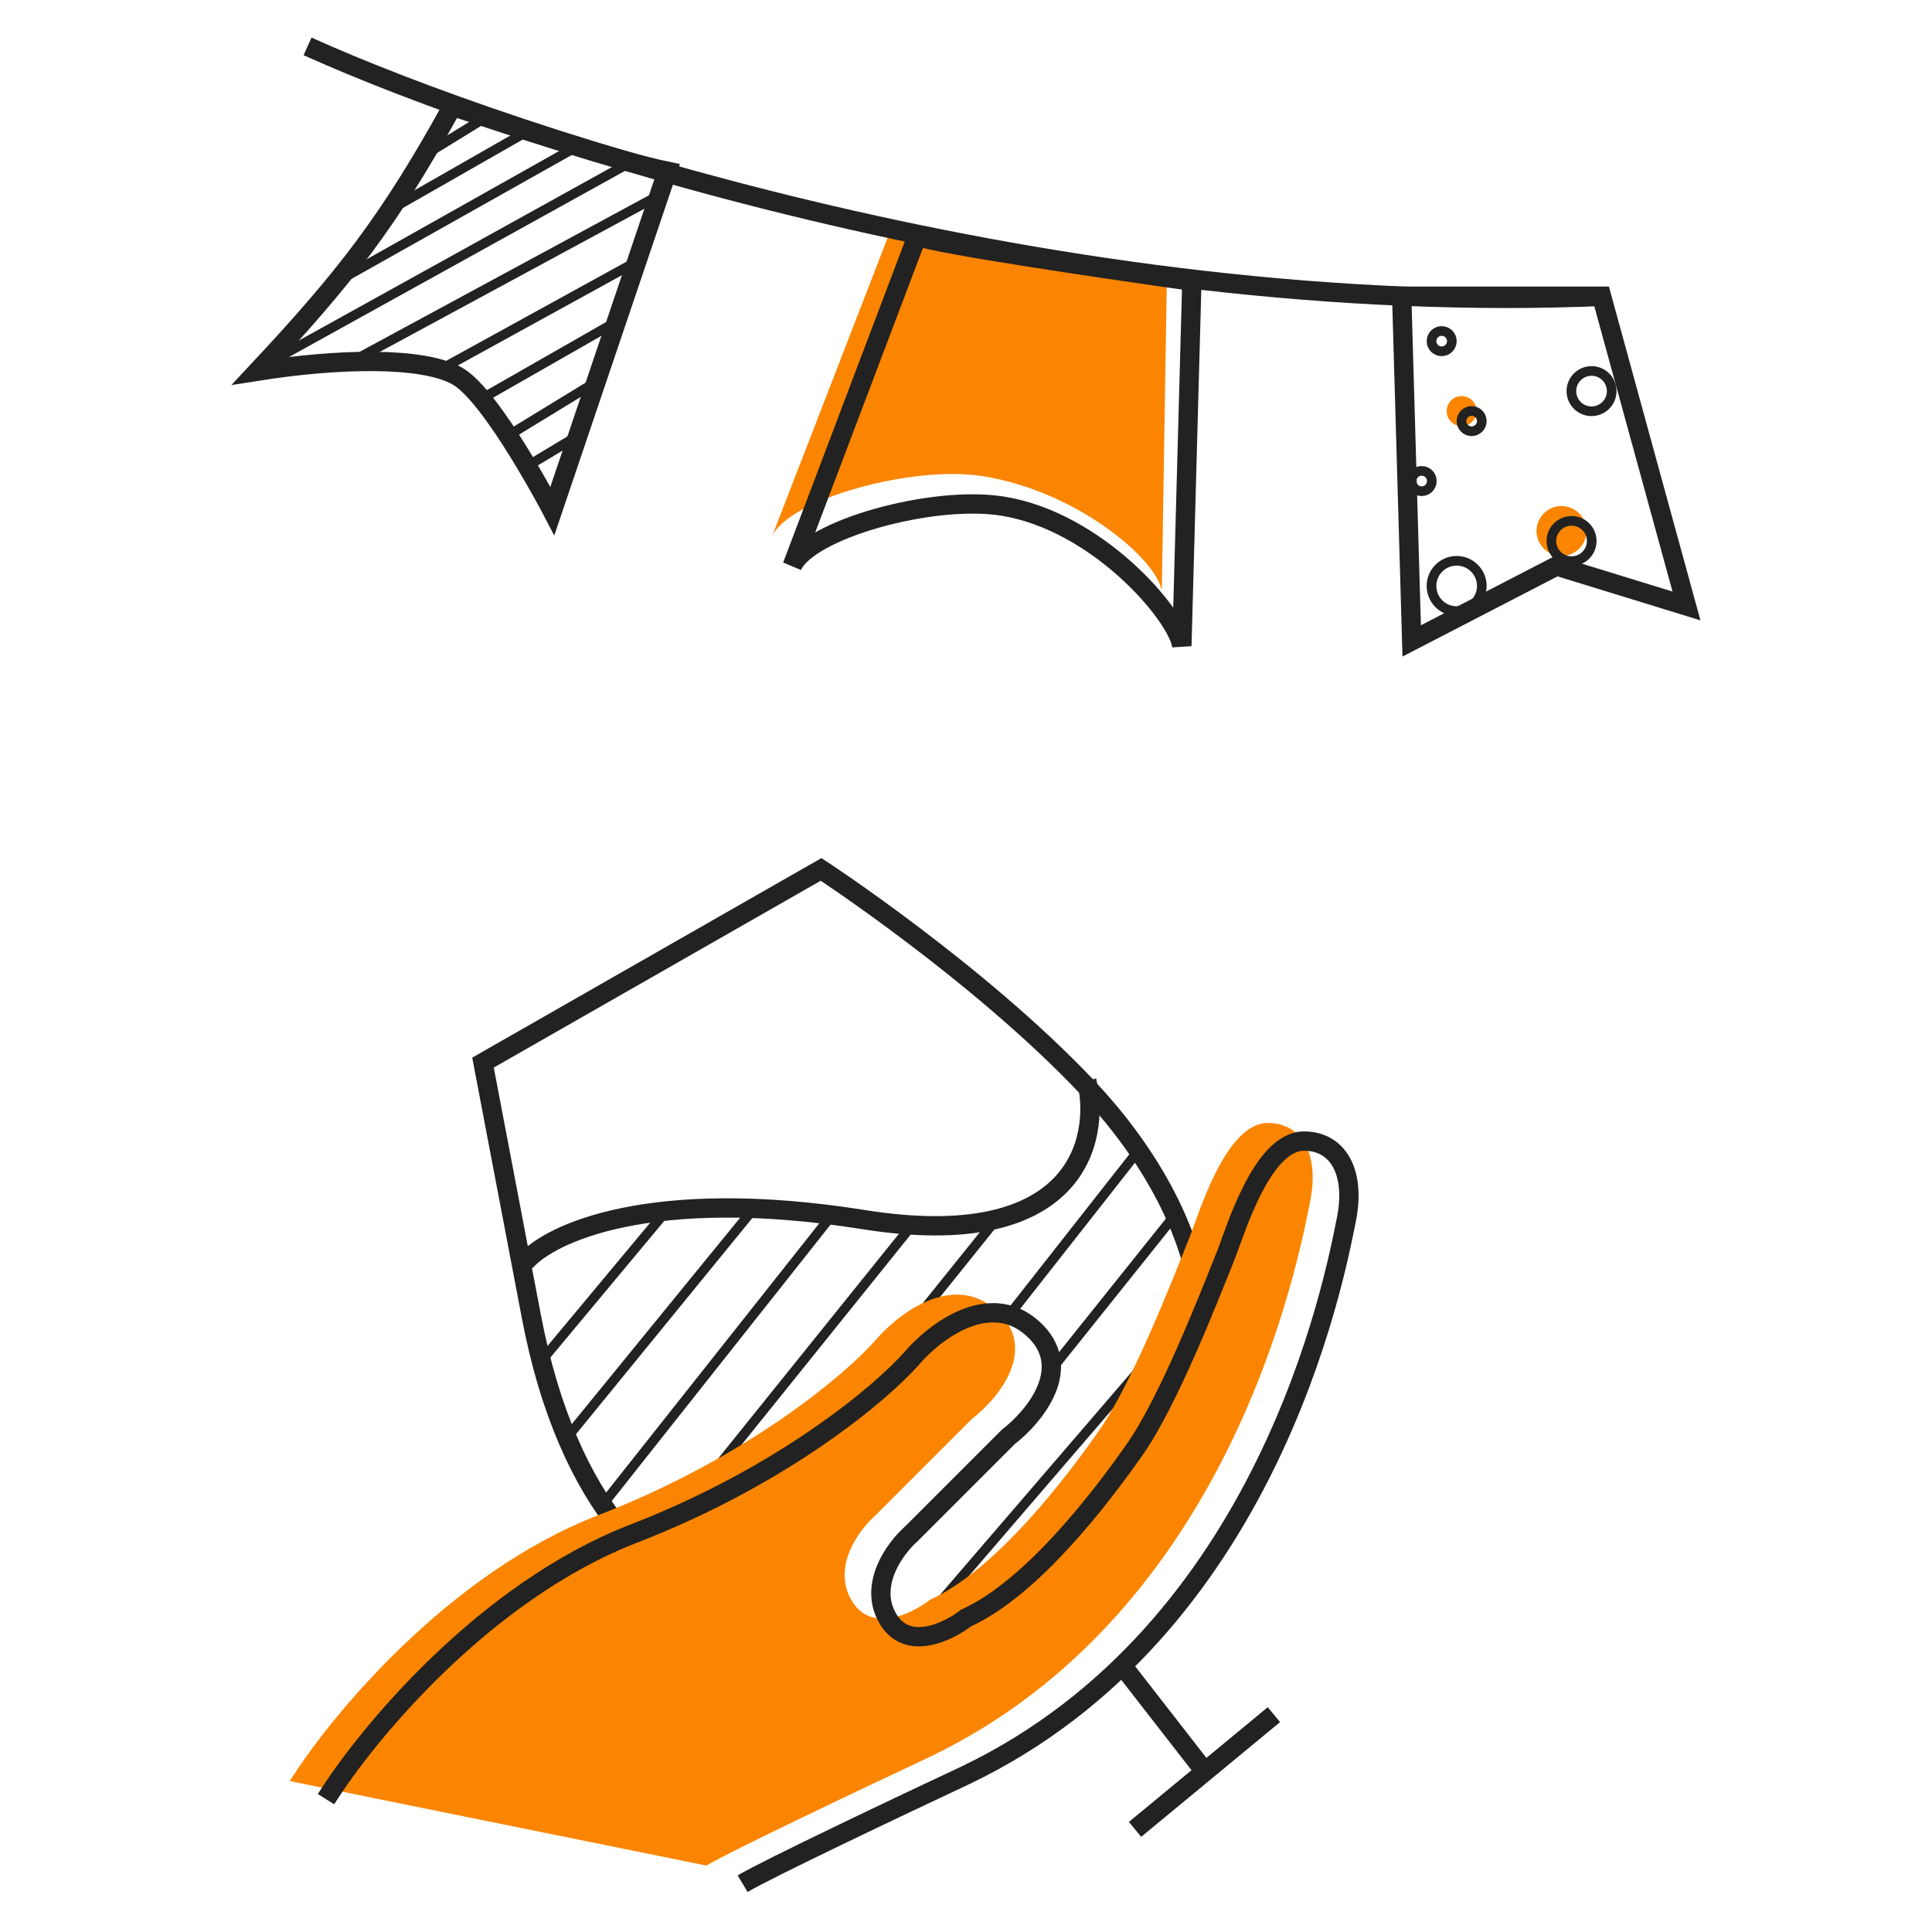 <svg width="100" height="100" viewBox="0 0 100 100" fill="none" xmlns="http://www.w3.org/2000/svg">
<path d="M34.375 62.812L28.125 70.312" stroke="#222222" stroke-width="0.5"/>
<path d="M39.062 62.5L29.375 74.375" stroke="#222222" stroke-width="0.5"/>
<path d="M43.125 62.812L31.25 77.812" stroke="#222222" stroke-width="0.5"/>
<path d="M47.188 63.438L35.625 77.812" stroke="#222222" stroke-width="0.5"/>
<path d="M51.562 63.125L40 77.5" stroke="#222222" stroke-width="0.5"/>
<path d="M59.062 59.375L52.188 68.125" stroke="#222222" stroke-width="0.5"/>
<path d="M60.625 63.125L54.375 70.938" stroke="#222222" stroke-width="0.5"/>
<path d="M60.312 69.375L46.875 85" stroke="#222222" stroke-width="0.5"/>
<path d="M42.5 45L25 55L27.5 68.125C31.25 87.875 46.354 85.938 53.438 82.5C67.438 73.25 61.875 62.188 56.25 56.25C50.625 50.312 42.5 45 42.5 45Z" stroke="#222222"/>
<path d="M27.188 65.312C28.438 63.854 33.688 61.375 44.688 63.125C55.688 64.875 56.979 59.062 56.25 55.938" stroke="#222222"/>
<path d="M58.125 86.25L62.5 91.875" stroke="#222222"/>
<path d="M58.75 94.688L65.938 88.75" stroke="#222222"/>
<path d="M30.938 78.438C23.188 81.438 17.083 88.854 15 92.188L36.562 96.562C37.812 95.812 44.792 92.5 48.125 90.938C63.75 83.438 67.188 65.312 67.812 62.188C68.312 59.688 67.344 58.125 65.625 58.125C63.438 58.125 62.062 62.812 61.562 64.062C60.729 66.146 58.625 71.562 56.875 74.062C55.125 76.562 51.562 81.25 48.125 82.812C47.188 83.542 45.062 84.562 44.062 82.812C43.062 81.062 44.479 79.167 45.312 78.438L50.312 73.438C51.667 72.396 53.812 69.812 51.562 67.812C49.312 65.812 46.458 68.021 45.312 69.375C43.75 71.146 38.688 75.438 30.938 78.438Z" fill="#FB8500"/>
<path d="M16.875 93.125C18.958 89.792 25.062 82.375 32.812 79.375C40.562 76.375 45.625 72.083 47.188 70.312C48.333 68.958 51.188 66.75 53.438 68.75C55.688 70.75 53.542 73.333 52.188 74.375L47.188 79.375C46.354 80.104 44.938 82 45.938 83.75C46.938 85.5 49.062 84.479 50 83.75C53.438 82.188 57 77.5 58.75 75C60.5 72.5 62.604 67.083 63.438 65C63.938 63.75 65.312 59.062 67.5 59.062C69.219 59.062 70.188 60.625 69.688 63.125C69.062 66.25 65.625 84.375 50 91.875C46.667 93.438 39.688 96.75 38.438 97.5" stroke="#222222"/>
<path d="M39.969 27.743L46.175 11.71C47.209 12.124 56.088 13.693 60.398 14.296L60.135 30.588C59.877 28.95 55.743 25.408 50.83 24.64C47.209 24.075 40.831 25.847 39.969 27.743Z" fill="#FB8500"/>
<path d="M15.919 2.401C26.608 7.228 55.019 16.572 83.154 15.331" stroke="#222222"/>
<path d="M13.333 19.21C17.837 14.393 20.131 11.473 23.419 5.504C26.522 6.538 32.038 8.349 34.538 8.866L28.59 26.45C28.59 26.45 25.487 20.503 23.677 19.468C21.867 18.434 17.431 18.563 13.333 19.21Z" stroke="#222222"/>
<path d="M41.003 29.295L47.468 12.228C48.502 12.641 57.381 13.952 61.691 14.555L61.173 33.432C60.915 31.795 56.777 26.959 51.864 26.192C48.244 25.626 41.865 27.398 41.003 29.295Z" stroke="#222222"/>
<path d="M73.069 33.174L72.552 15.331H82.896L87.292 31.364L80.568 29.295L73.069 33.174Z" stroke="#222222"/>
<path d="M21.867 8.09L25.229 6.021" stroke="#222222" stroke-width="0.5"/>
<path d="M20.057 10.935L27.298 6.797" stroke="#222222" stroke-width="0.5"/>
<path d="M17.471 14.555L29.884 7.573" stroke="#222222" stroke-width="0.5"/>
<path d="M13.592 18.951L32.728 8.349" stroke="#222222" stroke-width="0.5"/>
<path d="M18.247 18.692L34.021 10.159" stroke="#222222" stroke-width="0.5"/>
<path d="M22.643 19.21L32.987 13.521" stroke="#222222" stroke-width="0.5"/>
<path d="M24.712 20.761L31.952 16.624" stroke="#222222" stroke-width="0.5"/>
<path d="M26.263 22.571L30.918 19.727" stroke="#222222" stroke-width="0.5"/>
<path d="M27.297 24.123L29.883 22.571" stroke="#222222" stroke-width="0.5"/>
<circle cx="74.621" cy="17.658" r="0.526" stroke="#222222" stroke-width="0.5"/>
<circle cx="75.655" cy="21.278" r="0.776" fill="#FB8500"/>
<circle cx="76.172" cy="21.796" r="0.526" stroke="#222222" stroke-width="0.5"/>
<circle cx="80.823" cy="27.485" r="1.293" fill="#FB8500"/>
<circle cx="81.344" cy="28.002" r="1.043" stroke="#222222" stroke-width="0.5"/>
<circle cx="82.378" cy="20.244" r="1.043" stroke="#222222" stroke-width="0.5"/>
<circle cx="73.586" cy="24.899" r="0.526" stroke="#222222" stroke-width="0.5"/>
<circle cx="75.396" cy="30.329" r="1.302" stroke="#222222" stroke-width="0.5"/>
</svg>
